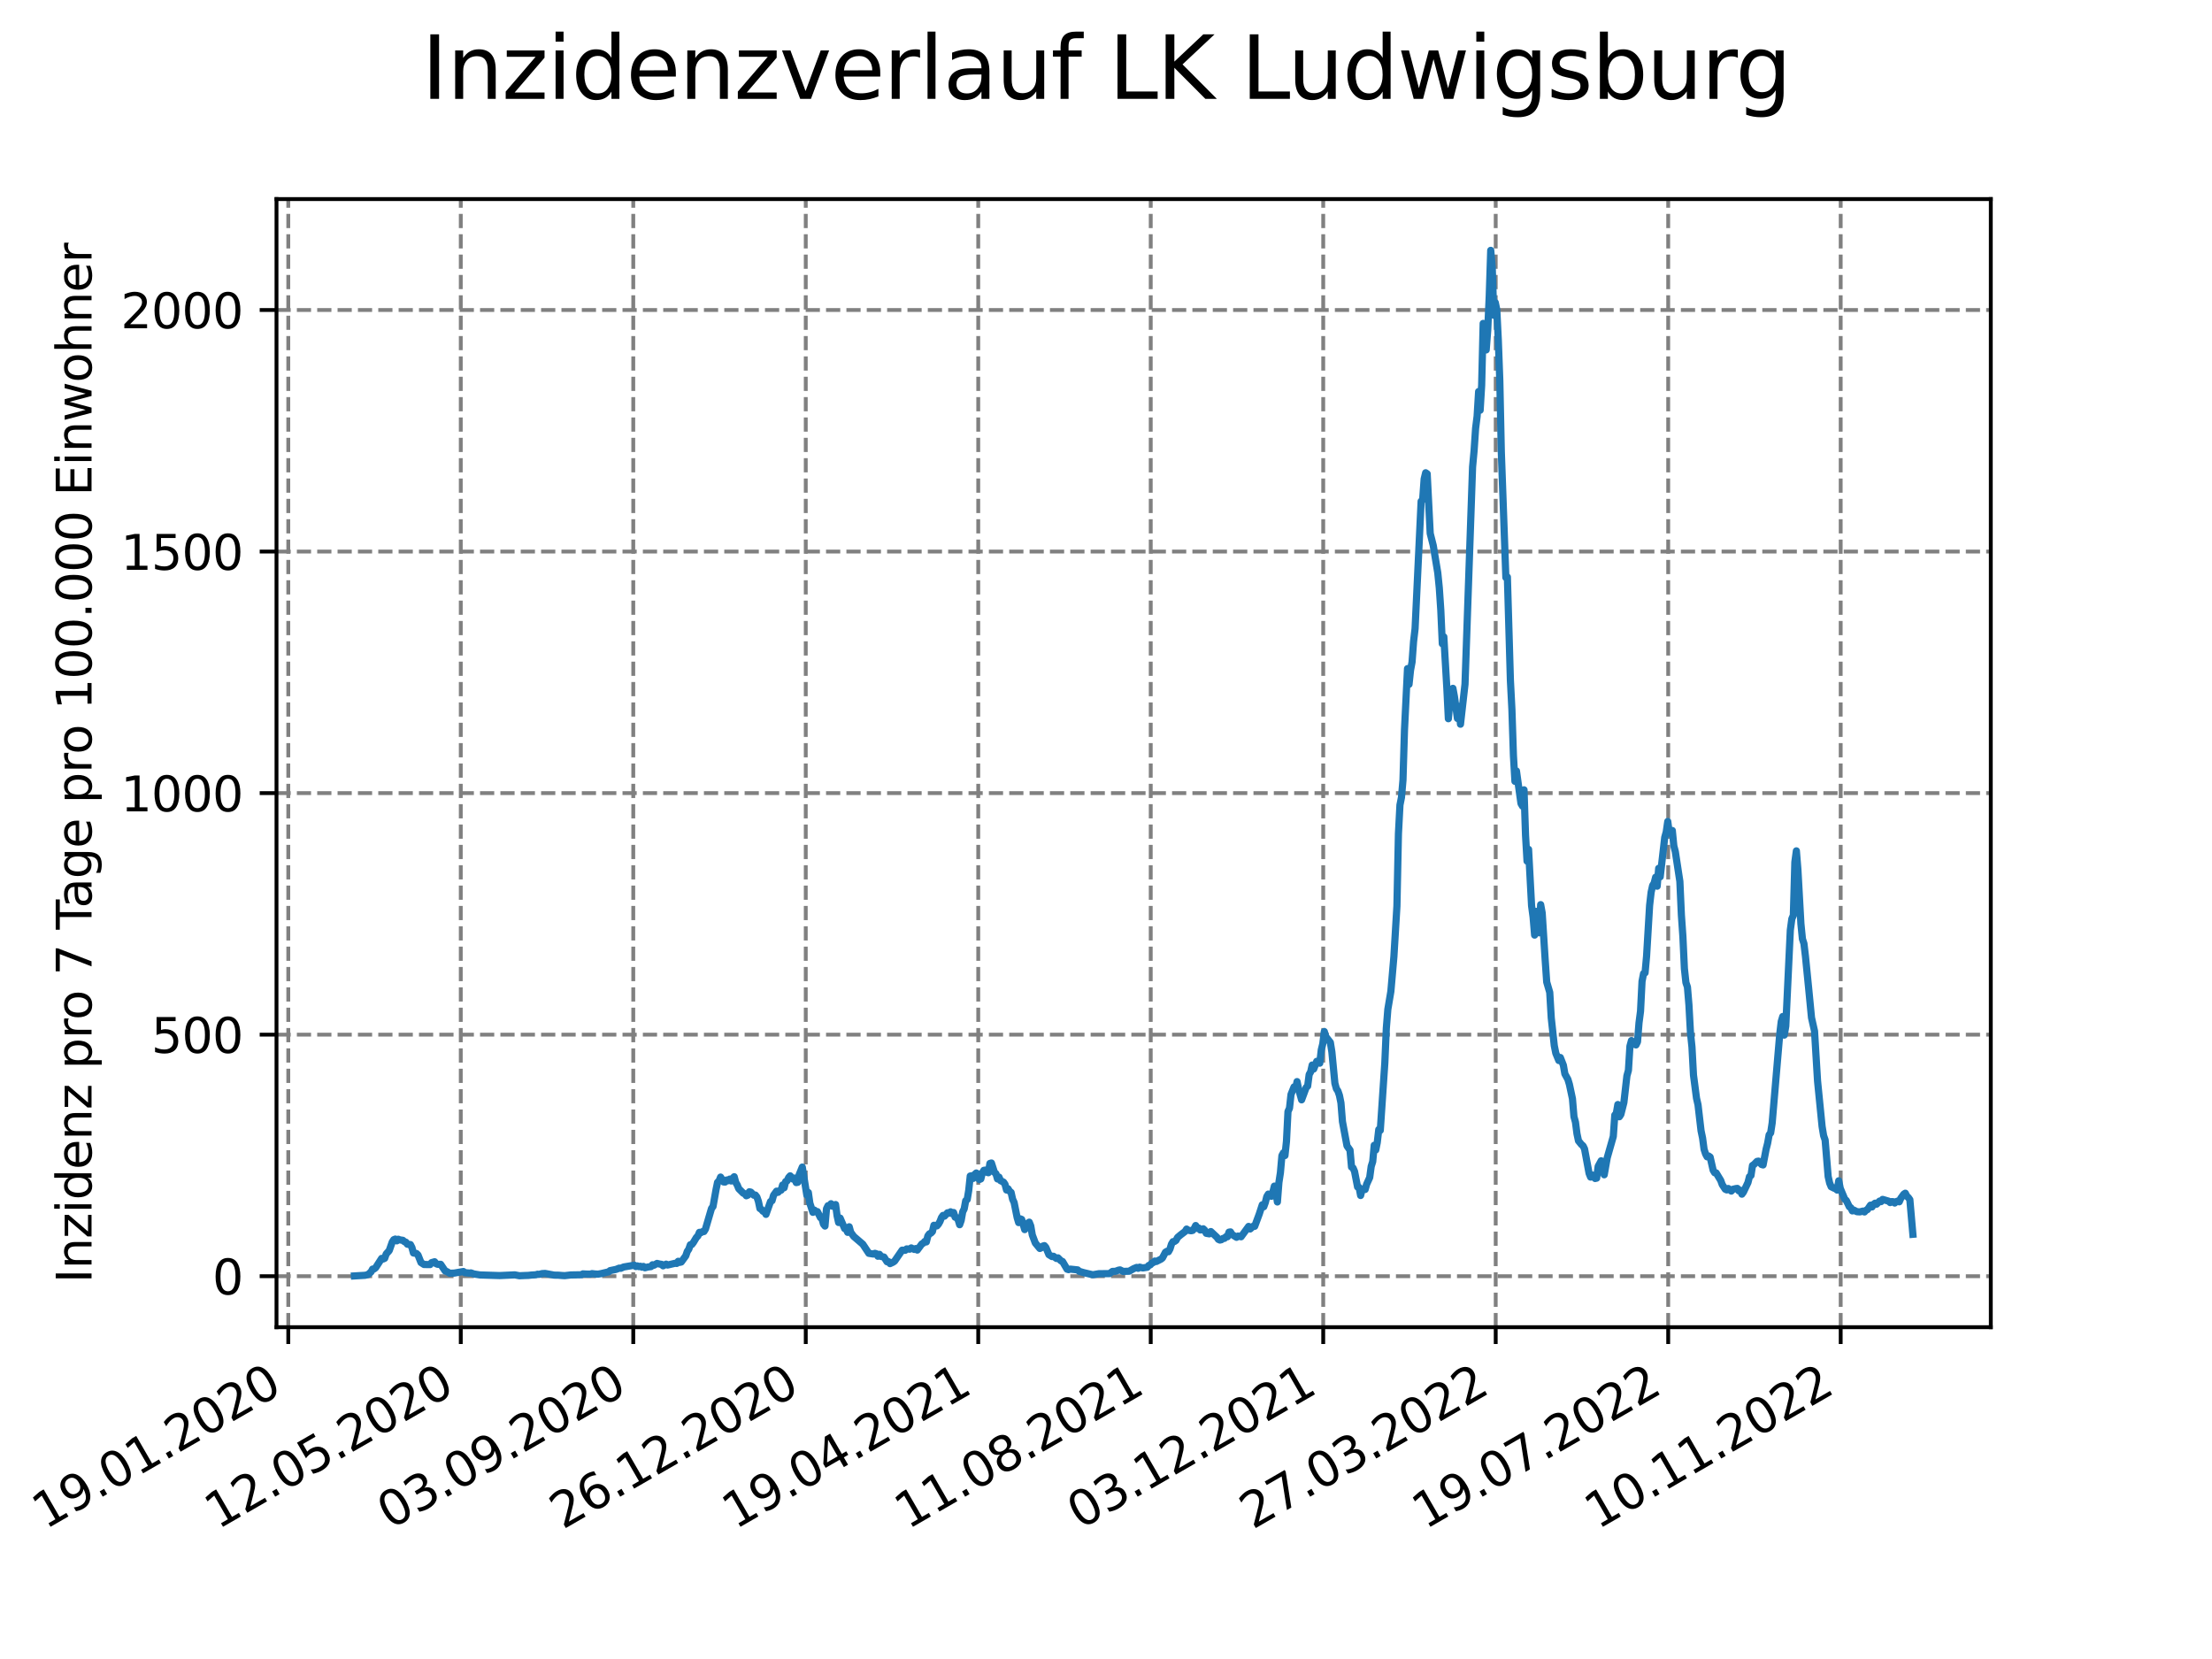 <?xml version="1.0" encoding="utf-8" standalone="no"?>
<!DOCTYPE svg PUBLIC "-//W3C//DTD SVG 1.1//EN"
  "http://www.w3.org/Graphics/SVG/1.1/DTD/svg11.dtd">
<svg xmlns:xlink="http://www.w3.org/1999/xlink" width="460.8pt" height="345.6pt" viewBox="0 0 460.8 345.6" xmlns="http://www.w3.org/2000/svg" version="1.1">
 <defs>
  <style type="text/css">*{stroke-linejoin: round; stroke-linecap: butt}</style>
 </defs>
 <g id="figure_1">
  <g id="patch_1">
   <path d="M 0 345.6 
L 460.8 345.6 
L 460.8 0 
L 0 0 
z
" style="fill: #ffffff"/>
  </g>
  <g id="axes_1">
   <g id="patch_2">
    <path d="M 57.6 276.48 
L 414.72 276.48 
L 414.72 41.472 
L 57.6 41.472 
z
" style="fill: #ffffff"/>
   </g>
   <g id="matplotlib.axis_1">
    <g id="xtick_1">
     <g id="line2d_1">
      <path d="M 60.056 276.48 
L 60.056 41.472 
" clip-path="url(#pde3079b858)" style="fill: none; stroke-dasharray: 2.96,1.28; stroke-dashoffset: 0; stroke: #808080; stroke-width: 0.8"/>
     </g>
     <g id="line2d_2">
      <defs>
       <path id="m2e07eada3f" d="M 0 0 
L 0 3.5 
" style="stroke: #000000; stroke-width: 0.8"/>
      </defs>
      <g>
       <use xlink:href="#m2e07eada3f" x="60.056" y="276.48" style="stroke: #000000; stroke-width: 0.8"/>
      </g>
     </g>
     <g id="text_1">
      <!-- 19.01.2020 -->
      <g transform="translate(9.431 318.689) rotate(-30) scale(0.1 -0.1)">
       <defs>
        <path id="DejaVuSans-31" d="M 794 531 
L 1825 531 
L 1825 4091 
L 703 3866 
L 703 4441 
L 1819 4666 
L 2450 4666 
L 2450 531 
L 3481 531 
L 3481 0 
L 794 0 
L 794 531 
z
" transform="scale(0.016)"/>
        <path id="DejaVuSans-39" d="M 703 97 
L 703 672 
Q 941 559 1184 500 
Q 1428 441 1663 441 
Q 2288 441 2617 861 
Q 2947 1281 2994 2138 
Q 2813 1869 2534 1725 
Q 2256 1581 1919 1581 
Q 1219 1581 811 2004 
Q 403 2428 403 3163 
Q 403 3881 828 4315 
Q 1253 4750 1959 4750 
Q 2769 4750 3195 4129 
Q 3622 3509 3622 2328 
Q 3622 1225 3098 567 
Q 2575 -91 1691 -91 
Q 1453 -91 1209 -44 
Q 966 3 703 97 
z
M 1959 2075 
Q 2384 2075 2632 2365 
Q 2881 2656 2881 3163 
Q 2881 3666 2632 3958 
Q 2384 4250 1959 4250 
Q 1534 4250 1286 3958 
Q 1038 3666 1038 3163 
Q 1038 2656 1286 2365 
Q 1534 2075 1959 2075 
z
" transform="scale(0.016)"/>
        <path id="DejaVuSans-2e" d="M 684 794 
L 1344 794 
L 1344 0 
L 684 0 
L 684 794 
z
" transform="scale(0.016)"/>
        <path id="DejaVuSans-30" d="M 2034 4250 
Q 1547 4250 1301 3770 
Q 1056 3291 1056 2328 
Q 1056 1369 1301 889 
Q 1547 409 2034 409 
Q 2525 409 2770 889 
Q 3016 1369 3016 2328 
Q 3016 3291 2770 3770 
Q 2525 4250 2034 4250 
z
M 2034 4750 
Q 2819 4750 3233 4129 
Q 3647 3509 3647 2328 
Q 3647 1150 3233 529 
Q 2819 -91 2034 -91 
Q 1250 -91 836 529 
Q 422 1150 422 2328 
Q 422 3509 836 4129 
Q 1250 4750 2034 4750 
z
" transform="scale(0.016)"/>
        <path id="DejaVuSans-32" d="M 1228 531 
L 3431 531 
L 3431 0 
L 469 0 
L 469 531 
Q 828 903 1448 1529 
Q 2069 2156 2228 2338 
Q 2531 2678 2651 2914 
Q 2772 3150 2772 3378 
Q 2772 3750 2511 3984 
Q 2250 4219 1831 4219 
Q 1534 4219 1204 4116 
Q 875 4013 500 3803 
L 500 4441 
Q 881 4594 1212 4672 
Q 1544 4750 1819 4750 
Q 2544 4750 2975 4387 
Q 3406 4025 3406 3419 
Q 3406 3131 3298 2873 
Q 3191 2616 2906 2266 
Q 2828 2175 2409 1742 
Q 1991 1309 1228 531 
z
" transform="scale(0.016)"/>
       </defs>
       <use xlink:href="#DejaVuSans-31"/>
       <use xlink:href="#DejaVuSans-39" x="63.623"/>
       <use xlink:href="#DejaVuSans-2e" x="127.246"/>
       <use xlink:href="#DejaVuSans-30" x="159.033"/>
       <use xlink:href="#DejaVuSans-31" x="222.656"/>
       <use xlink:href="#DejaVuSans-2e" x="286.279"/>
       <use xlink:href="#DejaVuSans-32" x="318.066"/>
       <use xlink:href="#DejaVuSans-30" x="381.689"/>
       <use xlink:href="#DejaVuSans-32" x="445.312"/>
       <use xlink:href="#DejaVuSans-30" x="508.936"/>
      </g>
     </g>
    </g>
    <g id="xtick_2">
     <g id="line2d_3">
      <path d="M 95.989 276.48 
L 95.989 41.472 
" clip-path="url(#pde3079b858)" style="fill: none; stroke-dasharray: 2.96,1.28; stroke-dashoffset: 0; stroke: #808080; stroke-width: 0.8"/>
     </g>
     <g id="line2d_4">
      <g>
       <use xlink:href="#m2e07eada3f" x="95.989" y="276.48" style="stroke: #000000; stroke-width: 0.8"/>
      </g>
     </g>
     <g id="text_2">
      <!-- 12.05.2020 -->
      <g transform="translate(45.363 318.689) rotate(-30) scale(0.1 -0.1)">
       <defs>
        <path id="DejaVuSans-35" d="M 691 4666 
L 3169 4666 
L 3169 4134 
L 1269 4134 
L 1269 2991 
Q 1406 3038 1543 3061 
Q 1681 3084 1819 3084 
Q 2600 3084 3056 2656 
Q 3513 2228 3513 1497 
Q 3513 744 3044 326 
Q 2575 -91 1722 -91 
Q 1428 -91 1123 -41 
Q 819 9 494 109 
L 494 744 
Q 775 591 1075 516 
Q 1375 441 1709 441 
Q 2250 441 2565 725 
Q 2881 1009 2881 1497 
Q 2881 1984 2565 2268 
Q 2250 2553 1709 2553 
Q 1456 2553 1204 2497 
Q 953 2441 691 2322 
L 691 4666 
z
" transform="scale(0.016)"/>
       </defs>
       <use xlink:href="#DejaVuSans-31"/>
       <use xlink:href="#DejaVuSans-32" x="63.623"/>
       <use xlink:href="#DejaVuSans-2e" x="127.246"/>
       <use xlink:href="#DejaVuSans-30" x="159.033"/>
       <use xlink:href="#DejaVuSans-35" x="222.656"/>
       <use xlink:href="#DejaVuSans-2e" x="286.279"/>
       <use xlink:href="#DejaVuSans-32" x="318.066"/>
       <use xlink:href="#DejaVuSans-30" x="381.689"/>
       <use xlink:href="#DejaVuSans-32" x="445.312"/>
       <use xlink:href="#DejaVuSans-30" x="508.936"/>
      </g>
     </g>
    </g>
    <g id="xtick_3">
     <g id="line2d_5">
      <path d="M 131.921 276.48 
L 131.921 41.472 
" clip-path="url(#pde3079b858)" style="fill: none; stroke-dasharray: 2.96,1.28; stroke-dashoffset: 0; stroke: #808080; stroke-width: 0.8"/>
     </g>
     <g id="line2d_6">
      <g>
       <use xlink:href="#m2e07eada3f" x="131.921" y="276.48" style="stroke: #000000; stroke-width: 0.8"/>
      </g>
     </g>
     <g id="text_3">
      <!-- 03.09.2020 -->
      <g transform="translate(81.296 318.689) rotate(-30) scale(0.1 -0.1)">
       <defs>
        <path id="DejaVuSans-33" d="M 2597 2516 
Q 3050 2419 3304 2112 
Q 3559 1806 3559 1356 
Q 3559 666 3084 287 
Q 2609 -91 1734 -91 
Q 1441 -91 1130 -33 
Q 819 25 488 141 
L 488 750 
Q 750 597 1062 519 
Q 1375 441 1716 441 
Q 2309 441 2620 675 
Q 2931 909 2931 1356 
Q 2931 1769 2642 2001 
Q 2353 2234 1838 2234 
L 1294 2234 
L 1294 2753 
L 1863 2753 
Q 2328 2753 2575 2939 
Q 2822 3125 2822 3475 
Q 2822 3834 2567 4026 
Q 2313 4219 1838 4219 
Q 1578 4219 1281 4162 
Q 984 4106 628 3988 
L 628 4550 
Q 988 4650 1302 4700 
Q 1616 4750 1894 4750 
Q 2613 4750 3031 4423 
Q 3450 4097 3450 3541 
Q 3450 3153 3228 2886 
Q 3006 2619 2597 2516 
z
" transform="scale(0.016)"/>
       </defs>
       <use xlink:href="#DejaVuSans-30"/>
       <use xlink:href="#DejaVuSans-33" x="63.623"/>
       <use xlink:href="#DejaVuSans-2e" x="127.246"/>
       <use xlink:href="#DejaVuSans-30" x="159.033"/>
       <use xlink:href="#DejaVuSans-39" x="222.656"/>
       <use xlink:href="#DejaVuSans-2e" x="286.279"/>
       <use xlink:href="#DejaVuSans-32" x="318.066"/>
       <use xlink:href="#DejaVuSans-30" x="381.689"/>
       <use xlink:href="#DejaVuSans-32" x="445.312"/>
       <use xlink:href="#DejaVuSans-30" x="508.936"/>
      </g>
     </g>
    </g>
    <g id="xtick_4">
     <g id="line2d_7">
      <path d="M 167.854 276.48 
L 167.854 41.472 
" clip-path="url(#pde3079b858)" style="fill: none; stroke-dasharray: 2.96,1.28; stroke-dashoffset: 0; stroke: #808080; stroke-width: 0.8"/>
     </g>
     <g id="line2d_8">
      <g>
       <use xlink:href="#m2e07eada3f" x="167.854" y="276.48" style="stroke: #000000; stroke-width: 0.8"/>
      </g>
     </g>
     <g id="text_4">
      <!-- 26.12.2020 -->
      <g transform="translate(117.229 318.689) rotate(-30) scale(0.1 -0.1)">
       <defs>
        <path id="DejaVuSans-36" d="M 2113 2584 
Q 1688 2584 1439 2293 
Q 1191 2003 1191 1497 
Q 1191 994 1439 701 
Q 1688 409 2113 409 
Q 2538 409 2786 701 
Q 3034 994 3034 1497 
Q 3034 2003 2786 2293 
Q 2538 2584 2113 2584 
z
M 3366 4563 
L 3366 3988 
Q 3128 4100 2886 4159 
Q 2644 4219 2406 4219 
Q 1781 4219 1451 3797 
Q 1122 3375 1075 2522 
Q 1259 2794 1537 2939 
Q 1816 3084 2150 3084 
Q 2853 3084 3261 2657 
Q 3669 2231 3669 1497 
Q 3669 778 3244 343 
Q 2819 -91 2113 -91 
Q 1303 -91 875 529 
Q 447 1150 447 2328 
Q 447 3434 972 4092 
Q 1497 4750 2381 4750 
Q 2619 4750 2861 4703 
Q 3103 4656 3366 4563 
z
" transform="scale(0.016)"/>
       </defs>
       <use xlink:href="#DejaVuSans-32"/>
       <use xlink:href="#DejaVuSans-36" x="63.623"/>
       <use xlink:href="#DejaVuSans-2e" x="127.246"/>
       <use xlink:href="#DejaVuSans-31" x="159.033"/>
       <use xlink:href="#DejaVuSans-32" x="222.656"/>
       <use xlink:href="#DejaVuSans-2e" x="286.279"/>
       <use xlink:href="#DejaVuSans-32" x="318.066"/>
       <use xlink:href="#DejaVuSans-30" x="381.689"/>
       <use xlink:href="#DejaVuSans-32" x="445.312"/>
       <use xlink:href="#DejaVuSans-30" x="508.936"/>
      </g>
     </g>
    </g>
    <g id="xtick_5">
     <g id="line2d_9">
      <path d="M 203.786 276.48 
L 203.786 41.472 
" clip-path="url(#pde3079b858)" style="fill: none; stroke-dasharray: 2.96,1.28; stroke-dashoffset: 0; stroke: #808080; stroke-width: 0.8"/>
     </g>
     <g id="line2d_10">
      <g>
       <use xlink:href="#m2e07eada3f" x="203.786" y="276.48" style="stroke: #000000; stroke-width: 0.8"/>
      </g>
     </g>
     <g id="text_5">
      <!-- 19.04.2021 -->
      <g transform="translate(153.161 318.689) rotate(-30) scale(0.1 -0.1)">
       <defs>
        <path id="DejaVuSans-34" d="M 2419 4116 
L 825 1625 
L 2419 1625 
L 2419 4116 
z
M 2253 4666 
L 3047 4666 
L 3047 1625 
L 3713 1625 
L 3713 1100 
L 3047 1100 
L 3047 0 
L 2419 0 
L 2419 1100 
L 313 1100 
L 313 1709 
L 2253 4666 
z
" transform="scale(0.016)"/>
       </defs>
       <use xlink:href="#DejaVuSans-31"/>
       <use xlink:href="#DejaVuSans-39" x="63.623"/>
       <use xlink:href="#DejaVuSans-2e" x="127.246"/>
       <use xlink:href="#DejaVuSans-30" x="159.033"/>
       <use xlink:href="#DejaVuSans-34" x="222.656"/>
       <use xlink:href="#DejaVuSans-2e" x="286.279"/>
       <use xlink:href="#DejaVuSans-32" x="318.066"/>
       <use xlink:href="#DejaVuSans-30" x="381.689"/>
       <use xlink:href="#DejaVuSans-32" x="445.312"/>
       <use xlink:href="#DejaVuSans-31" x="508.936"/>
      </g>
     </g>
    </g>
    <g id="xtick_6">
     <g id="line2d_11">
      <path d="M 239.719 276.48 
L 239.719 41.472 
" clip-path="url(#pde3079b858)" style="fill: none; stroke-dasharray: 2.96,1.28; stroke-dashoffset: 0; stroke: #808080; stroke-width: 0.8"/>
     </g>
     <g id="line2d_12">
      <g>
       <use xlink:href="#m2e07eada3f" x="239.719" y="276.48" style="stroke: #000000; stroke-width: 0.8"/>
      </g>
     </g>
     <g id="text_6">
      <!-- 11.08.2021 -->
      <g transform="translate(189.094 318.689) rotate(-30) scale(0.1 -0.1)">
       <defs>
        <path id="DejaVuSans-38" d="M 2034 2216 
Q 1584 2216 1326 1975 
Q 1069 1734 1069 1313 
Q 1069 891 1326 650 
Q 1584 409 2034 409 
Q 2484 409 2743 651 
Q 3003 894 3003 1313 
Q 3003 1734 2745 1975 
Q 2488 2216 2034 2216 
z
M 1403 2484 
Q 997 2584 770 2862 
Q 544 3141 544 3541 
Q 544 4100 942 4425 
Q 1341 4750 2034 4750 
Q 2731 4750 3128 4425 
Q 3525 4100 3525 3541 
Q 3525 3141 3298 2862 
Q 3072 2584 2669 2484 
Q 3125 2378 3379 2068 
Q 3634 1759 3634 1313 
Q 3634 634 3220 271 
Q 2806 -91 2034 -91 
Q 1263 -91 848 271 
Q 434 634 434 1313 
Q 434 1759 690 2068 
Q 947 2378 1403 2484 
z
M 1172 3481 
Q 1172 3119 1398 2916 
Q 1625 2713 2034 2713 
Q 2441 2713 2670 2916 
Q 2900 3119 2900 3481 
Q 2900 3844 2670 4047 
Q 2441 4250 2034 4250 
Q 1625 4250 1398 4047 
Q 1172 3844 1172 3481 
z
" transform="scale(0.016)"/>
       </defs>
       <use xlink:href="#DejaVuSans-31"/>
       <use xlink:href="#DejaVuSans-31" x="63.623"/>
       <use xlink:href="#DejaVuSans-2e" x="127.246"/>
       <use xlink:href="#DejaVuSans-30" x="159.033"/>
       <use xlink:href="#DejaVuSans-38" x="222.656"/>
       <use xlink:href="#DejaVuSans-2e" x="286.279"/>
       <use xlink:href="#DejaVuSans-32" x="318.066"/>
       <use xlink:href="#DejaVuSans-30" x="381.689"/>
       <use xlink:href="#DejaVuSans-32" x="445.312"/>
       <use xlink:href="#DejaVuSans-31" x="508.936"/>
      </g>
     </g>
    </g>
    <g id="xtick_7">
     <g id="line2d_13">
      <path d="M 275.652 276.48 
L 275.652 41.472 
" clip-path="url(#pde3079b858)" style="fill: none; stroke-dasharray: 2.96,1.28; stroke-dashoffset: 0; stroke: #808080; stroke-width: 0.8"/>
     </g>
     <g id="line2d_14">
      <g>
       <use xlink:href="#m2e07eada3f" x="275.652" y="276.48" style="stroke: #000000; stroke-width: 0.8"/>
      </g>
     </g>
     <g id="text_7">
      <!-- 03.12.2021 -->
      <g transform="translate(225.027 318.689) rotate(-30) scale(0.1 -0.1)">
       <use xlink:href="#DejaVuSans-30"/>
       <use xlink:href="#DejaVuSans-33" x="63.623"/>
       <use xlink:href="#DejaVuSans-2e" x="127.246"/>
       <use xlink:href="#DejaVuSans-31" x="159.033"/>
       <use xlink:href="#DejaVuSans-32" x="222.656"/>
       <use xlink:href="#DejaVuSans-2e" x="286.279"/>
       <use xlink:href="#DejaVuSans-32" x="318.066"/>
       <use xlink:href="#DejaVuSans-30" x="381.689"/>
       <use xlink:href="#DejaVuSans-32" x="445.312"/>
       <use xlink:href="#DejaVuSans-31" x="508.936"/>
      </g>
     </g>
    </g>
    <g id="xtick_8">
     <g id="line2d_15">
      <path d="M 311.584 276.48 
L 311.584 41.472 
" clip-path="url(#pde3079b858)" style="fill: none; stroke-dasharray: 2.96,1.28; stroke-dashoffset: 0; stroke: #808080; stroke-width: 0.8"/>
     </g>
     <g id="line2d_16">
      <g>
       <use xlink:href="#m2e07eada3f" x="311.584" y="276.48" style="stroke: #000000; stroke-width: 0.8"/>
      </g>
     </g>
     <g id="text_8">
      <!-- 27.03.2022 -->
      <g transform="translate(260.959 318.689) rotate(-30) scale(0.1 -0.1)">
       <defs>
        <path id="DejaVuSans-37" d="M 525 4666 
L 3525 4666 
L 3525 4397 
L 1831 0 
L 1172 0 
L 2766 4134 
L 525 4134 
L 525 4666 
z
" transform="scale(0.016)"/>
       </defs>
       <use xlink:href="#DejaVuSans-32"/>
       <use xlink:href="#DejaVuSans-37" x="63.623"/>
       <use xlink:href="#DejaVuSans-2e" x="127.246"/>
       <use xlink:href="#DejaVuSans-30" x="159.033"/>
       <use xlink:href="#DejaVuSans-33" x="222.656"/>
       <use xlink:href="#DejaVuSans-2e" x="286.279"/>
       <use xlink:href="#DejaVuSans-32" x="318.066"/>
       <use xlink:href="#DejaVuSans-30" x="381.689"/>
       <use xlink:href="#DejaVuSans-32" x="445.312"/>
       <use xlink:href="#DejaVuSans-32" x="508.936"/>
      </g>
     </g>
    </g>
    <g id="xtick_9">
     <g id="line2d_17">
      <path d="M 347.517 276.48 
L 347.517 41.472 
" clip-path="url(#pde3079b858)" style="fill: none; stroke-dasharray: 2.96,1.28; stroke-dashoffset: 0; stroke: #808080; stroke-width: 0.8"/>
     </g>
     <g id="line2d_18">
      <g>
       <use xlink:href="#m2e07eada3f" x="347.517" y="276.48" style="stroke: #000000; stroke-width: 0.8"/>
      </g>
     </g>
     <g id="text_9">
      <!-- 19.07.2022 -->
      <g transform="translate(296.892 318.689) rotate(-30) scale(0.1 -0.1)">
       <use xlink:href="#DejaVuSans-31"/>
       <use xlink:href="#DejaVuSans-39" x="63.623"/>
       <use xlink:href="#DejaVuSans-2e" x="127.246"/>
       <use xlink:href="#DejaVuSans-30" x="159.033"/>
       <use xlink:href="#DejaVuSans-37" x="222.656"/>
       <use xlink:href="#DejaVuSans-2e" x="286.279"/>
       <use xlink:href="#DejaVuSans-32" x="318.066"/>
       <use xlink:href="#DejaVuSans-30" x="381.689"/>
       <use xlink:href="#DejaVuSans-32" x="445.312"/>
       <use xlink:href="#DejaVuSans-32" x="508.936"/>
      </g>
     </g>
    </g>
    <g id="xtick_10">
     <g id="line2d_19">
      <path d="M 383.45 276.48 
L 383.45 41.472 
" clip-path="url(#pde3079b858)" style="fill: none; stroke-dasharray: 2.96,1.28; stroke-dashoffset: 0; stroke: #808080; stroke-width: 0.8"/>
     </g>
     <g id="line2d_20">
      <g>
       <use xlink:href="#m2e07eada3f" x="383.45" y="276.48" style="stroke: #000000; stroke-width: 0.8"/>
      </g>
     </g>
     <g id="text_10">
      <!-- 10.11.2022 -->
      <g transform="translate(332.824 318.689) rotate(-30) scale(0.1 -0.1)">
       <use xlink:href="#DejaVuSans-31"/>
       <use xlink:href="#DejaVuSans-30" x="63.623"/>
       <use xlink:href="#DejaVuSans-2e" x="127.246"/>
       <use xlink:href="#DejaVuSans-31" x="159.033"/>
       <use xlink:href="#DejaVuSans-31" x="222.656"/>
       <use xlink:href="#DejaVuSans-2e" x="286.279"/>
       <use xlink:href="#DejaVuSans-32" x="318.066"/>
       <use xlink:href="#DejaVuSans-30" x="381.689"/>
       <use xlink:href="#DejaVuSans-32" x="445.312"/>
       <use xlink:href="#DejaVuSans-32" x="508.936"/>
      </g>
     </g>
    </g>
   </g>
   <g id="matplotlib.axis_2">
    <g id="ytick_1">
     <g id="line2d_21">
      <path d="M 57.6 265.853 
L 414.72 265.853 
" clip-path="url(#pde3079b858)" style="fill: none; stroke-dasharray: 2.96,1.28; stroke-dashoffset: 0; stroke: #808080; stroke-width: 0.8"/>
     </g>
     <g id="line2d_22">
      <defs>
       <path id="m8ef6e0021a" d="M 0 0 
L -3.5 0 
" style="stroke: #000000; stroke-width: 0.8"/>
      </defs>
      <g>
       <use xlink:href="#m8ef6e0021a" x="57.6" y="265.853" style="stroke: #000000; stroke-width: 0.8"/>
      </g>
     </g>
     <g id="text_11">
      <!-- 0 -->
      <g transform="translate(44.237 269.652) scale(0.1 -0.1)">
       <use xlink:href="#DejaVuSans-30"/>
      </g>
     </g>
    </g>
    <g id="ytick_2">
     <g id="line2d_23">
      <path d="M 57.6 215.535 
L 414.72 215.535 
" clip-path="url(#pde3079b858)" style="fill: none; stroke-dasharray: 2.96,1.28; stroke-dashoffset: 0; stroke: #808080; stroke-width: 0.8"/>
     </g>
     <g id="line2d_24">
      <g>
       <use xlink:href="#m8ef6e0021a" x="57.6" y="215.535" style="stroke: #000000; stroke-width: 0.8"/>
      </g>
     </g>
     <g id="text_12">
      <!-- 500 -->
      <g transform="translate(31.512 219.335) scale(0.1 -0.1)">
       <use xlink:href="#DejaVuSans-35"/>
       <use xlink:href="#DejaVuSans-30" x="63.623"/>
       <use xlink:href="#DejaVuSans-30" x="127.246"/>
      </g>
     </g>
    </g>
    <g id="ytick_3">
     <g id="line2d_25">
      <path d="M 57.6 165.217 
L 414.72 165.217 
" clip-path="url(#pde3079b858)" style="fill: none; stroke-dasharray: 2.96,1.28; stroke-dashoffset: 0; stroke: #808080; stroke-width: 0.8"/>
     </g>
     <g id="line2d_26">
      <g>
       <use xlink:href="#m8ef6e0021a" x="57.6" y="165.217" style="stroke: #000000; stroke-width: 0.8"/>
      </g>
     </g>
     <g id="text_13">
      <!-- 1000 -->
      <g transform="translate(25.15 169.017) scale(0.1 -0.1)">
       <use xlink:href="#DejaVuSans-31"/>
       <use xlink:href="#DejaVuSans-30" x="63.623"/>
       <use xlink:href="#DejaVuSans-30" x="127.246"/>
       <use xlink:href="#DejaVuSans-30" x="190.869"/>
      </g>
     </g>
    </g>
    <g id="ytick_4">
     <g id="line2d_27">
      <path d="M 57.6 114.9 
L 414.72 114.9 
" clip-path="url(#pde3079b858)" style="fill: none; stroke-dasharray: 2.96,1.28; stroke-dashoffset: 0; stroke: #808080; stroke-width: 0.8"/>
     </g>
     <g id="line2d_28">
      <g>
       <use xlink:href="#m8ef6e0021a" x="57.6" y="114.9" style="stroke: #000000; stroke-width: 0.8"/>
      </g>
     </g>
     <g id="text_14">
      <!-- 1500 -->
      <g transform="translate(25.15 118.699) scale(0.1 -0.1)">
       <use xlink:href="#DejaVuSans-31"/>
       <use xlink:href="#DejaVuSans-35" x="63.623"/>
       <use xlink:href="#DejaVuSans-30" x="127.246"/>
       <use xlink:href="#DejaVuSans-30" x="190.869"/>
      </g>
     </g>
    </g>
    <g id="ytick_5">
     <g id="line2d_29">
      <path d="M 57.6 64.582 
L 414.72 64.582 
" clip-path="url(#pde3079b858)" style="fill: none; stroke-dasharray: 2.96,1.28; stroke-dashoffset: 0; stroke: #808080; stroke-width: 0.8"/>
     </g>
     <g id="line2d_30">
      <g>
       <use xlink:href="#m8ef6e0021a" x="57.6" y="64.582" style="stroke: #000000; stroke-width: 0.8"/>
      </g>
     </g>
     <g id="text_15">
      <!-- 2000 -->
      <g transform="translate(25.15 68.381) scale(0.1 -0.1)">
       <use xlink:href="#DejaVuSans-32"/>
       <use xlink:href="#DejaVuSans-30" x="63.623"/>
       <use xlink:href="#DejaVuSans-30" x="127.246"/>
       <use xlink:href="#DejaVuSans-30" x="190.869"/>
      </g>
     </g>
    </g>
    <g id="text_16">
     <!-- Inzidenz pro 7 Tage pro 100.000 Einwohner -->
     <g transform="translate(19.07 267.301) rotate(-90) scale(0.1 -0.1)">
      <defs>
       <path id="DejaVuSans-49" d="M 628 4666 
L 1259 4666 
L 1259 0 
L 628 0 
L 628 4666 
z
" transform="scale(0.016)"/>
       <path id="DejaVuSans-6e" d="M 3513 2113 
L 3513 0 
L 2938 0 
L 2938 2094 
Q 2938 2591 2744 2837 
Q 2550 3084 2163 3084 
Q 1697 3084 1428 2787 
Q 1159 2491 1159 1978 
L 1159 0 
L 581 0 
L 581 3500 
L 1159 3500 
L 1159 2956 
Q 1366 3272 1645 3428 
Q 1925 3584 2291 3584 
Q 2894 3584 3203 3211 
Q 3513 2838 3513 2113 
z
" transform="scale(0.016)"/>
       <path id="DejaVuSans-7a" d="M 353 3500 
L 3084 3500 
L 3084 2975 
L 922 459 
L 3084 459 
L 3084 0 
L 275 0 
L 275 525 
L 2438 3041 
L 353 3041 
L 353 3500 
z
" transform="scale(0.016)"/>
       <path id="DejaVuSans-69" d="M 603 3500 
L 1178 3500 
L 1178 0 
L 603 0 
L 603 3500 
z
M 603 4863 
L 1178 4863 
L 1178 4134 
L 603 4134 
L 603 4863 
z
" transform="scale(0.016)"/>
       <path id="DejaVuSans-64" d="M 2906 2969 
L 2906 4863 
L 3481 4863 
L 3481 0 
L 2906 0 
L 2906 525 
Q 2725 213 2448 61 
Q 2172 -91 1784 -91 
Q 1150 -91 751 415 
Q 353 922 353 1747 
Q 353 2572 751 3078 
Q 1150 3584 1784 3584 
Q 2172 3584 2448 3432 
Q 2725 3281 2906 2969 
z
M 947 1747 
Q 947 1113 1208 752 
Q 1469 391 1925 391 
Q 2381 391 2643 752 
Q 2906 1113 2906 1747 
Q 2906 2381 2643 2742 
Q 2381 3103 1925 3103 
Q 1469 3103 1208 2742 
Q 947 2381 947 1747 
z
" transform="scale(0.016)"/>
       <path id="DejaVuSans-65" d="M 3597 1894 
L 3597 1613 
L 953 1613 
Q 991 1019 1311 708 
Q 1631 397 2203 397 
Q 2534 397 2845 478 
Q 3156 559 3463 722 
L 3463 178 
Q 3153 47 2828 -22 
Q 2503 -91 2169 -91 
Q 1331 -91 842 396 
Q 353 884 353 1716 
Q 353 2575 817 3079 
Q 1281 3584 2069 3584 
Q 2775 3584 3186 3129 
Q 3597 2675 3597 1894 
z
M 3022 2063 
Q 3016 2534 2758 2815 
Q 2500 3097 2075 3097 
Q 1594 3097 1305 2825 
Q 1016 2553 972 2059 
L 3022 2063 
z
" transform="scale(0.016)"/>
       <path id="DejaVuSans-20" transform="scale(0.016)"/>
       <path id="DejaVuSans-70" d="M 1159 525 
L 1159 -1331 
L 581 -1331 
L 581 3500 
L 1159 3500 
L 1159 2969 
Q 1341 3281 1617 3432 
Q 1894 3584 2278 3584 
Q 2916 3584 3314 3078 
Q 3713 2572 3713 1747 
Q 3713 922 3314 415 
Q 2916 -91 2278 -91 
Q 1894 -91 1617 61 
Q 1341 213 1159 525 
z
M 3116 1747 
Q 3116 2381 2855 2742 
Q 2594 3103 2138 3103 
Q 1681 3103 1420 2742 
Q 1159 2381 1159 1747 
Q 1159 1113 1420 752 
Q 1681 391 2138 391 
Q 2594 391 2855 752 
Q 3116 1113 3116 1747 
z
" transform="scale(0.016)"/>
       <path id="DejaVuSans-72" d="M 2631 2963 
Q 2534 3019 2420 3045 
Q 2306 3072 2169 3072 
Q 1681 3072 1420 2755 
Q 1159 2438 1159 1844 
L 1159 0 
L 581 0 
L 581 3500 
L 1159 3500 
L 1159 2956 
Q 1341 3275 1631 3429 
Q 1922 3584 2338 3584 
Q 2397 3584 2469 3576 
Q 2541 3569 2628 3553 
L 2631 2963 
z
" transform="scale(0.016)"/>
       <path id="DejaVuSans-6f" d="M 1959 3097 
Q 1497 3097 1228 2736 
Q 959 2375 959 1747 
Q 959 1119 1226 758 
Q 1494 397 1959 397 
Q 2419 397 2687 759 
Q 2956 1122 2956 1747 
Q 2956 2369 2687 2733 
Q 2419 3097 1959 3097 
z
M 1959 3584 
Q 2709 3584 3137 3096 
Q 3566 2609 3566 1747 
Q 3566 888 3137 398 
Q 2709 -91 1959 -91 
Q 1206 -91 779 398 
Q 353 888 353 1747 
Q 353 2609 779 3096 
Q 1206 3584 1959 3584 
z
" transform="scale(0.016)"/>
       <path id="DejaVuSans-54" d="M -19 4666 
L 3928 4666 
L 3928 4134 
L 2272 4134 
L 2272 0 
L 1638 0 
L 1638 4134 
L -19 4134 
L -19 4666 
z
" transform="scale(0.016)"/>
       <path id="DejaVuSans-61" d="M 2194 1759 
Q 1497 1759 1228 1600 
Q 959 1441 959 1056 
Q 959 750 1161 570 
Q 1363 391 1709 391 
Q 2188 391 2477 730 
Q 2766 1069 2766 1631 
L 2766 1759 
L 2194 1759 
z
M 3341 1997 
L 3341 0 
L 2766 0 
L 2766 531 
Q 2569 213 2275 61 
Q 1981 -91 1556 -91 
Q 1019 -91 701 211 
Q 384 513 384 1019 
Q 384 1609 779 1909 
Q 1175 2209 1959 2209 
L 2766 2209 
L 2766 2266 
Q 2766 2663 2505 2880 
Q 2244 3097 1772 3097 
Q 1472 3097 1187 3025 
Q 903 2953 641 2809 
L 641 3341 
Q 956 3463 1253 3523 
Q 1550 3584 1831 3584 
Q 2591 3584 2966 3190 
Q 3341 2797 3341 1997 
z
" transform="scale(0.016)"/>
       <path id="DejaVuSans-67" d="M 2906 1791 
Q 2906 2416 2648 2759 
Q 2391 3103 1925 3103 
Q 1463 3103 1205 2759 
Q 947 2416 947 1791 
Q 947 1169 1205 825 
Q 1463 481 1925 481 
Q 2391 481 2648 825 
Q 2906 1169 2906 1791 
z
M 3481 434 
Q 3481 -459 3084 -895 
Q 2688 -1331 1869 -1331 
Q 1566 -1331 1297 -1286 
Q 1028 -1241 775 -1147 
L 775 -588 
Q 1028 -725 1275 -790 
Q 1522 -856 1778 -856 
Q 2344 -856 2625 -561 
Q 2906 -266 2906 331 
L 2906 616 
Q 2728 306 2450 153 
Q 2172 0 1784 0 
Q 1141 0 747 490 
Q 353 981 353 1791 
Q 353 2603 747 3093 
Q 1141 3584 1784 3584 
Q 2172 3584 2450 3431 
Q 2728 3278 2906 2969 
L 2906 3500 
L 3481 3500 
L 3481 434 
z
" transform="scale(0.016)"/>
       <path id="DejaVuSans-45" d="M 628 4666 
L 3578 4666 
L 3578 4134 
L 1259 4134 
L 1259 2753 
L 3481 2753 
L 3481 2222 
L 1259 2222 
L 1259 531 
L 3634 531 
L 3634 0 
L 628 0 
L 628 4666 
z
" transform="scale(0.016)"/>
       <path id="DejaVuSans-77" d="M 269 3500 
L 844 3500 
L 1563 769 
L 2278 3500 
L 2956 3500 
L 3675 769 
L 4391 3500 
L 4966 3500 
L 4050 0 
L 3372 0 
L 2619 2869 
L 1863 0 
L 1184 0 
L 269 3500 
z
" transform="scale(0.016)"/>
       <path id="DejaVuSans-68" d="M 3513 2113 
L 3513 0 
L 2938 0 
L 2938 2094 
Q 2938 2591 2744 2837 
Q 2550 3084 2163 3084 
Q 1697 3084 1428 2787 
Q 1159 2491 1159 1978 
L 1159 0 
L 581 0 
L 581 4863 
L 1159 4863 
L 1159 2956 
Q 1366 3272 1645 3428 
Q 1925 3584 2291 3584 
Q 2894 3584 3203 3211 
Q 3513 2838 3513 2113 
z
" transform="scale(0.016)"/>
      </defs>
      <use xlink:href="#DejaVuSans-49"/>
      <use xlink:href="#DejaVuSans-6e" x="29.492"/>
      <use xlink:href="#DejaVuSans-7a" x="92.871"/>
      <use xlink:href="#DejaVuSans-69" x="145.361"/>
      <use xlink:href="#DejaVuSans-64" x="173.145"/>
      <use xlink:href="#DejaVuSans-65" x="236.621"/>
      <use xlink:href="#DejaVuSans-6e" x="298.145"/>
      <use xlink:href="#DejaVuSans-7a" x="361.523"/>
      <use xlink:href="#DejaVuSans-20" x="414.014"/>
      <use xlink:href="#DejaVuSans-70" x="445.801"/>
      <use xlink:href="#DejaVuSans-72" x="509.277"/>
      <use xlink:href="#DejaVuSans-6f" x="548.141"/>
      <use xlink:href="#DejaVuSans-20" x="609.322"/>
      <use xlink:href="#DejaVuSans-37" x="641.109"/>
      <use xlink:href="#DejaVuSans-20" x="704.732"/>
      <use xlink:href="#DejaVuSans-54" x="736.52"/>
      <use xlink:href="#DejaVuSans-61" x="781.104"/>
      <use xlink:href="#DejaVuSans-67" x="842.383"/>
      <use xlink:href="#DejaVuSans-65" x="905.859"/>
      <use xlink:href="#DejaVuSans-20" x="967.383"/>
      <use xlink:href="#DejaVuSans-70" x="999.17"/>
      <use xlink:href="#DejaVuSans-72" x="1062.646"/>
      <use xlink:href="#DejaVuSans-6f" x="1101.51"/>
      <use xlink:href="#DejaVuSans-20" x="1162.691"/>
      <use xlink:href="#DejaVuSans-31" x="1194.479"/>
      <use xlink:href="#DejaVuSans-30" x="1258.102"/>
      <use xlink:href="#DejaVuSans-30" x="1321.725"/>
      <use xlink:href="#DejaVuSans-2e" x="1385.348"/>
      <use xlink:href="#DejaVuSans-30" x="1417.135"/>
      <use xlink:href="#DejaVuSans-30" x="1480.758"/>
      <use xlink:href="#DejaVuSans-30" x="1544.381"/>
      <use xlink:href="#DejaVuSans-20" x="1608.004"/>
      <use xlink:href="#DejaVuSans-45" x="1639.791"/>
      <use xlink:href="#DejaVuSans-69" x="1702.975"/>
      <use xlink:href="#DejaVuSans-6e" x="1730.758"/>
      <use xlink:href="#DejaVuSans-77" x="1794.137"/>
      <use xlink:href="#DejaVuSans-6f" x="1875.924"/>
      <use xlink:href="#DejaVuSans-68" x="1937.105"/>
      <use xlink:href="#DejaVuSans-6e" x="2000.484"/>
      <use xlink:href="#DejaVuSans-65" x="2063.863"/>
      <use xlink:href="#DejaVuSans-72" x="2125.387"/>
     </g>
    </g>
   </g>
   <g id="line2d_31">
    <path d="M 73.833 265.798 
L 75.094 265.724 
L 76.039 265.669 
L 76.67 265.521 
L 77.3 264.949 
L 77.615 264.377 
L 77.93 264.34 
L 78.246 264.1 
L 79.506 262.145 
L 79.822 262.274 
L 80.137 262.126 
L 80.452 261.222 
L 81.082 260.521 
L 81.713 258.731 
L 82.028 258.251 
L 82.343 258.122 
L 82.658 258.491 
L 82.973 258.159 
L 83.289 258.288 
L 83.919 258.381 
L 84.234 258.657 
L 84.549 258.768 
L 84.865 259.192 
L 85.495 259.266 
L 85.81 259.875 
L 86.125 261.019 
L 86.756 261.13 
L 87.071 261.425 
L 87.701 263.012 
L 88.332 263.418 
L 89.593 263.436 
L 89.908 263.03 
L 90.538 262.846 
L 90.853 263.252 
L 91.169 263.381 
L 91.799 263.381 
L 92.745 264.783 
L 93.06 264.875 
L 93.69 265.244 
L 94.636 265.207 
L 96.527 264.875 
L 96.842 265.115 
L 97.788 265.207 
L 98.103 265.17 
L 98.733 265.392 
L 99.994 265.595 
L 104.092 265.724 
L 107.244 265.576 
L 108.189 265.761 
L 109.45 265.706 
L 110.081 265.687 
L 110.711 265.613 
L 111.657 265.558 
L 111.972 265.447 
L 112.287 265.484 
L 112.917 265.318 
L 113.548 265.281 
L 115.439 265.632 
L 116.385 265.65 
L 117.015 265.706 
L 117.645 265.742 
L 118.906 265.595 
L 121.113 265.558 
L 121.428 265.373 
L 122.058 265.41 
L 123.004 265.429 
L 123.319 265.318 
L 123.949 265.392 
L 124.58 265.429 
L 125.21 265.318 
L 126.786 264.949 
L 127.101 264.691 
L 128.362 264.432 
L 128.992 264.174 
L 129.308 264.211 
L 129.938 263.934 
L 132.144 263.565 
L 132.46 263.842 
L 132.775 263.713 
L 133.09 263.86 
L 133.405 263.787 
L 133.72 263.971 
L 134.036 263.824 
L 134.351 264.1 
L 134.981 263.934 
L 135.612 263.86 
L 135.927 263.473 
L 136.242 263.565 
L 136.872 263.196 
L 137.503 263.344 
L 137.818 263.381 
L 138.133 263.694 
L 138.764 263.344 
L 139.079 263.528 
L 140.655 263.159 
L 140.97 263.196 
L 141.285 262.753 
L 141.6 262.975 
L 141.916 262.901 
L 142.861 261.609 
L 143.176 260.687 
L 143.492 260.226 
L 143.807 259.303 
L 144.122 259.248 
L 144.437 258.842 
L 145.068 257.79 
L 145.383 257.476 
L 145.698 256.72 
L 146.013 256.794 
L 146.328 256.572 
L 146.644 256.554 
L 146.959 256.037 
L 148.22 251.738 
L 148.535 251.332 
L 149.165 247.808 
L 149.48 246.295 
L 149.796 246 
L 150.111 245.207 
L 150.741 246.221 
L 151.056 246.24 
L 151.372 245.815 
L 151.687 245.963 
L 152.002 245.631 
L 152.317 246.018 
L 152.632 245.446 
L 152.948 245.133 
L 153.263 246.314 
L 153.578 246.849 
L 153.893 247.624 
L 154.839 248.565 
L 155.154 248.675 
L 155.469 249.1 
L 155.784 248.971 
L 156.1 248.269 
L 156.415 248.343 
L 157.045 248.989 
L 157.36 248.952 
L 157.676 249.358 
L 157.991 250.262 
L 158.306 251.757 
L 158.621 251.941 
L 158.936 252.329 
L 159.252 252.384 
L 159.567 252.974 
L 160.512 250.299 
L 160.828 250.133 
L 161.143 249.007 
L 161.773 248.14 
L 162.088 248.38 
L 162.404 248.03 
L 162.719 247.937 
L 163.034 246.849 
L 163.349 247.439 
L 163.664 246.148 
L 163.98 245.981 
L 164.295 245.299 
L 164.61 244.948 
L 165.24 245.649 
L 165.556 245.41 
L 165.871 246.351 
L 166.186 246.295 
L 166.501 244.653 
L 167.132 243.122 
L 168.077 248.971 
L 168.392 248.417 
L 168.708 250.65 
L 169.338 252.55 
L 169.653 252.089 
L 169.968 252.439 
L 170.283 252.402 
L 170.914 253.657 
L 171.229 253.842 
L 171.544 255.022 
L 171.859 255.41 
L 172.175 251.794 
L 172.49 251.166 
L 172.805 251.203 
L 173.12 250.76 
L 173.435 251.277 
L 174.066 250.926 
L 174.381 253.27 
L 174.696 254.672 
L 175.011 253.749 
L 175.957 255.945 
L 176.272 256.056 
L 176.587 256.72 
L 176.903 255.558 
L 177.218 256.701 
L 177.848 257.569 
L 179.739 259.192 
L 181 261.093 
L 181.946 261.24 
L 182.261 261.093 
L 182.576 261.185 
L 182.891 261.702 
L 183.207 261.296 
L 183.522 261.739 
L 184.152 261.868 
L 184.783 262.846 
L 185.098 262.827 
L 185.413 263.233 
L 186.043 262.938 
L 186.359 262.717 
L 187.935 260.429 
L 188.565 260.465 
L 188.88 260.17 
L 189.511 260.226 
L 189.826 259.967 
L 190.456 260.281 
L 190.771 260.096 
L 191.087 260.41 
L 192.032 259.137 
L 192.347 258.971 
L 192.663 258.602 
L 192.978 258.713 
L 193.293 257.458 
L 193.608 257.034 
L 193.923 256.886 
L 194.239 256.554 
L 194.554 255.244 
L 195.184 255.373 
L 195.499 255.004 
L 195.815 254.45 
L 196.13 253.639 
L 196.445 253.196 
L 196.76 253.343 
L 197.391 252.642 
L 197.706 252.735 
L 198.021 252.439 
L 198.336 252.827 
L 198.651 252.587 
L 198.967 253.565 
L 199.282 253.639 
L 199.597 254.1 
L 199.912 255.133 
L 200.227 254.248 
L 200.543 252.458 
L 200.858 251.83 
L 201.173 250.133 
L 201.488 249.875 
L 201.803 247.974 
L 202.119 244.985 
L 202.434 244.93 
L 202.749 245.483 
L 203.064 244.635 
L 203.379 244.358 
L 203.695 244.764 
L 204.01 245.723 
L 204.325 245.594 
L 204.64 244.339 
L 204.955 243.804 
L 205.271 243.749 
L 205.586 244.21 
L 205.901 244.302 
L 206.216 242.365 
L 206.531 242.273 
L 207.162 244.229 
L 207.477 244.505 
L 207.792 245.594 
L 208.107 245.207 
L 208.423 245.945 
L 209.053 246.258 
L 209.368 246.72 
L 209.683 247.9 
L 209.999 247.642 
L 210.314 248.159 
L 210.629 248.399 
L 210.944 249.819 
L 211.259 250.502 
L 211.89 253.639 
L 212.205 254.69 
L 212.52 253.897 
L 212.835 254.026 
L 213.466 256.148 
L 214.096 254.819 
L 214.411 254.598 
L 214.726 255.391 
L 215.042 257.255 
L 215.672 258.934 
L 216.618 260.078 
L 216.933 259.93 
L 217.248 259.58 
L 217.563 259.488 
L 217.878 259.857 
L 218.509 261.37 
L 219.139 261.757 
L 219.454 261.702 
L 220.085 262.163 
L 220.4 262.034 
L 221.03 262.661 
L 221.346 262.79 
L 222.291 264.396 
L 222.606 264.488 
L 222.922 264.377 
L 224.498 264.543 
L 224.813 264.838 
L 225.758 265.115 
L 227.65 265.558 
L 228.91 265.337 
L 231.117 265.318 
L 231.747 264.857 
L 232.378 264.838 
L 233.008 264.599 
L 233.323 264.543 
L 233.954 264.857 
L 235.214 264.82 
L 236.16 264.285 
L 236.79 264.027 
L 237.106 264.211 
L 237.421 263.971 
L 238.051 264.137 
L 238.997 263.99 
L 239.312 263.621 
L 239.627 263.491 
L 239.942 263.141 
L 240.258 263.012 
L 240.573 262.698 
L 240.888 262.79 
L 241.834 262.311 
L 242.149 262.071 
L 242.779 260.871 
L 243.094 260.668 
L 243.41 260.761 
L 243.725 260.189 
L 244.04 259.174 
L 244.355 258.657 
L 244.67 258.62 
L 244.986 258.399 
L 245.301 257.79 
L 245.931 257.255 
L 246.877 256.535 
L 247.192 256.037 
L 247.507 256.277 
L 248.138 256.388 
L 248.453 256.314 
L 248.768 255.927 
L 249.083 255.299 
L 249.398 255.89 
L 249.714 255.816 
L 250.029 256.222 
L 250.344 256.203 
L 250.659 255.982 
L 250.974 256.277 
L 251.29 256.923 
L 251.92 257.034 
L 252.235 256.554 
L 253.496 257.735 
L 253.811 258.178 
L 254.126 258.325 
L 254.442 258.251 
L 254.757 257.993 
L 255.072 257.975 
L 255.387 257.642 
L 255.702 257.642 
L 256.018 256.683 
L 256.333 256.628 
L 256.648 257.163 
L 257.594 257.753 
L 257.909 257.495 
L 258.539 257.642 
L 260.115 255.484 
L 260.43 256.019 
L 261.061 255.447 
L 261.376 255.465 
L 262.321 252.919 
L 262.952 250.982 
L 263.267 251.388 
L 263.582 250.52 
L 263.897 249.266 
L 264.213 248.749 
L 264.528 248.86 
L 264.843 249.21 
L 265.158 248.325 
L 265.473 247.089 
L 265.789 248.251 
L 266.104 250.391 
L 266.419 246.332 
L 266.734 244.284 
L 267.049 240.723 
L 267.365 240.151 
L 267.68 240.723 
L 267.995 237.752 
L 268.31 231.553 
L 268.625 230.852 
L 268.941 227.992 
L 269.571 226.423 
L 269.886 226.811 
L 270.201 225.316 
L 270.517 226.848 
L 271.147 229.117 
L 272.093 226.553 
L 272.408 226.257 
L 272.723 223.84 
L 273.038 223.287 
L 273.353 221.866 
L 273.669 222.696 
L 274.299 221.091 
L 274.614 221.386 
L 274.929 221.479 
L 275.245 218.711 
L 275.56 217.438 
L 275.875 214.892 
L 276.19 215.943 
L 277.136 217.161 
L 277.451 219.117 
L 278.081 225.667 
L 278.397 226.811 
L 278.712 227.272 
L 279.027 228.195 
L 279.342 229.745 
L 279.657 233.638 
L 280.603 238.712 
L 281.233 239.597 
L 281.549 243.122 
L 281.864 243.306 
L 282.179 244.044 
L 282.809 247.273 
L 283.125 247.347 
L 283.44 249.044 
L 283.755 247.771 
L 284.07 247.697 
L 284.385 247.79 
L 284.701 246.683 
L 285.331 245.299 
L 285.646 242.974 
L 285.961 241.978 
L 286.277 238.583 
L 286.592 239.561 
L 286.907 238.011 
L 287.222 235.298 
L 287.537 235.483 
L 288.483 221.442 
L 288.798 214.19 
L 289.113 210.26 
L 289.744 206.515 
L 290.374 199.282 
L 291.005 188.747 
L 291.32 173.691 
L 291.635 167.694 
L 291.95 166.126 
L 292.265 162.491 
L 292.581 152.011 
L 293.211 139.28 
L 293.526 142.564 
L 293.841 139.612 
L 294.157 137.914 
L 294.472 133.634 
L 294.787 130.958 
L 296.048 104.426 
L 296.363 104.112 
L 296.678 99.776 
L 296.993 98.485 
L 297.309 98.706 
L 297.939 111.123 
L 298.569 113.633 
L 299.515 119.334 
L 299.83 122.471 
L 300.145 127.102 
L 300.461 134.113 
L 300.776 132.656 
L 301.406 143.394 
L 301.721 149.723 
L 302.037 146.125 
L 302.352 145.774 
L 302.667 143.394 
L 302.982 145.092 
L 303.612 149.667 
L 303.928 147.14 
L 304.243 150.867 
L 305.188 142.527 
L 306.764 97.285 
L 307.08 93.872 
L 307.395 89.222 
L 307.71 86.713 
L 308.025 81.565 
L 308.34 85.458 
L 308.656 80.255 
L 308.971 67.376 
L 309.286 67.764 
L 309.601 72.893 
L 309.916 68.834 
L 310.232 61.767 
L 310.547 52.154 
L 310.862 55.752 
L 311.177 65.679 
L 311.492 63.022 
L 311.808 64.516 
L 312.123 70.808 
L 312.438 79.332 
L 312.753 94.149 
L 313.699 120.312 
L 314.014 120.201 
L 314.644 141.734 
L 314.96 147.804 
L 315.275 157.38 
L 315.59 162.768 
L 315.905 160.609 
L 316.851 167.399 
L 317.166 167.934 
L 317.481 164.539 
L 317.796 173.967 
L 318.112 179.392 
L 318.427 176.938 
L 319.057 188.691 
L 319.372 191.035 
L 319.688 194.799 
L 320.003 189.854 
L 320.318 191.44 
L 320.633 194.319 
L 320.948 188.451 
L 321.264 190.186 
L 321.894 200.057 
L 322.209 204.578 
L 322.84 206.736 
L 323.155 212.05 
L 323.785 217.825 
L 324.1 219.394 
L 324.731 220.925 
L 325.046 220.298 
L 325.676 221.903 
L 325.992 223.711 
L 326.622 224.855 
L 326.937 225.907 
L 327.568 228.877 
L 327.883 232.623 
L 328.198 233.767 
L 328.513 236.184 
L 328.828 237.66 
L 329.459 238.435 
L 329.774 238.693 
L 330.089 239.339 
L 331.035 244.432 
L 331.35 245.207 
L 331.665 244.764 
L 332.296 245.502 
L 332.611 245.428 
L 332.926 242.974 
L 333.556 241.812 
L 333.872 242.402 
L 334.187 244.727 
L 334.817 241.166 
L 336.078 236.738 
L 336.393 232.291 
L 336.708 231.94 
L 337.024 230.095 
L 337.339 232.641 
L 337.654 232.162 
L 338.284 229.671 
L 338.915 224.117 
L 339.23 222.973 
L 339.545 217.936 
L 339.86 216.774 
L 340.176 217.419 
L 340.806 217.678 
L 341.121 217.032 
L 341.436 213.065 
L 341.752 210.648 
L 342.067 204.43 
L 342.382 202.806 
L 342.697 202.659 
L 343.012 199.19 
L 343.643 188.617 
L 343.958 185.887 
L 344.273 184.466 
L 344.588 183.968 
L 344.904 182.732 
L 345.219 184.614 
L 345.534 180.887 
L 345.849 182.658 
L 346.795 174.447 
L 347.11 173.303 
L 347.425 171.126 
L 347.74 173.561 
L 348.371 173.008 
L 348.686 176.2 
L 349.001 177.418 
L 349.947 183.617 
L 350.262 190.592 
L 350.577 195.075 
L 350.892 201.791 
L 351.207 204.688 
L 351.523 205.611 
L 351.838 209.375 
L 352.153 215.113 
L 352.468 218.121 
L 352.783 223.969 
L 353.414 228.785 
L 353.729 230.151 
L 354.359 235.557 
L 354.675 237.07 
L 354.99 239.431 
L 355.305 240.391 
L 355.62 240.981 
L 355.935 240.815 
L 356.251 241.037 
L 356.881 243.786 
L 357.196 244.302 
L 357.511 244.339 
L 358.457 245.908 
L 358.772 246.775 
L 359.403 247.734 
L 359.718 247.882 
L 360.033 247.587 
L 360.663 248.122 
L 360.979 247.753 
L 361.609 247.605 
L 361.924 247.568 
L 362.239 248.085 
L 362.555 247.956 
L 362.87 248.768 
L 363.185 248.343 
L 364.131 246.351 
L 364.446 245.114 
L 364.761 244.874 
L 365.076 242.789 
L 365.391 242.587 
L 366.022 241.941 
L 366.337 241.885 
L 366.967 242.587 
L 367.283 242.679 
L 367.913 239.394 
L 368.228 238.158 
L 368.543 236.405 
L 368.859 236 
L 369.174 233.933 
L 370.75 215.445 
L 371.065 212.807 
L 371.38 211.755 
L 371.695 215.63 
L 372.011 213.748 
L 372.641 200.426 
L 372.956 193.765 
L 373.271 191.422 
L 373.587 190.684 
L 373.902 179.595 
L 374.217 177.252 
L 374.532 181.108 
L 375.163 192.437 
L 375.478 195.592 
L 375.793 196.57 
L 376.108 199.208 
L 376.739 205.519 
L 377.369 211.995 
L 377.999 214.799 
L 378.63 225.187 
L 379.575 234.671 
L 379.891 236.572 
L 380.206 237.476 
L 380.836 245.077 
L 381.151 246.461 
L 381.467 247.218 
L 382.097 247.531 
L 382.412 247.642 
L 382.727 247.919 
L 383.043 245.981 
L 383.358 247.55 
L 384.303 249.819 
L 384.619 250.078 
L 385.249 251.388 
L 385.564 251.609 
L 385.879 252.255 
L 386.195 252.089 
L 386.825 252.421 
L 387.455 252.458 
L 388.086 252.292 
L 388.401 252.476 
L 388.716 252.126 
L 389.031 251.978 
L 389.662 251.056 
L 389.977 251.425 
L 390.292 250.889 
L 390.607 250.65 
L 390.923 250.853 
L 391.553 250.207 
L 391.868 250.317 
L 392.183 249.856 
L 393.444 250.225 
L 393.759 250.52 
L 394.074 250.317 
L 394.39 250.336 
L 394.705 250.613 
L 395.02 250.317 
L 395.335 250.207 
L 395.65 250.354 
L 395.966 249.635 
L 396.596 248.768 
L 396.911 248.565 
L 397.226 249.192 
L 397.542 249.469 
L 397.857 249.912 
L 398.487 257.126 
L 398.487 257.126 
" clip-path="url(#pde3079b858)" style="fill: none; stroke: #1f77b4; stroke-width: 1.5; stroke-linecap: square"/>
   </g>
   <g id="patch_3">
    <path d="M 57.6 276.48 
L 57.6 41.472 
" style="fill: none; stroke: #000000; stroke-width: 0.8; stroke-linejoin: miter; stroke-linecap: square"/>
   </g>
   <g id="patch_4">
    <path d="M 414.72 276.48 
L 414.72 41.472 
" style="fill: none; stroke: #000000; stroke-width: 0.8; stroke-linejoin: miter; stroke-linecap: square"/>
   </g>
   <g id="patch_5">
    <path d="M 57.6 276.48 
L 414.72 276.48 
" style="fill: none; stroke: #000000; stroke-width: 0.8; stroke-linejoin: miter; stroke-linecap: square"/>
   </g>
   <g id="patch_6">
    <path d="M 57.6 41.472 
L 414.72 41.472 
" style="fill: none; stroke: #000000; stroke-width: 0.8; stroke-linejoin: miter; stroke-linecap: square"/>
   </g>
  </g>
  <g id="text_17">
   <!-- Inzidenzverlauf LK Ludwigsburg -->
   <g transform="translate(87.839 20.589) scale(0.18 -0.18)">
    <defs>
     <path id="DejaVuSans-76" d="M 191 3500 
L 800 3500 
L 1894 563 
L 2988 3500 
L 3597 3500 
L 2284 0 
L 1503 0 
L 191 3500 
z
" transform="scale(0.016)"/>
     <path id="DejaVuSans-6c" d="M 603 4863 
L 1178 4863 
L 1178 0 
L 603 0 
L 603 4863 
z
" transform="scale(0.016)"/>
     <path id="DejaVuSans-75" d="M 544 1381 
L 544 3500 
L 1119 3500 
L 1119 1403 
Q 1119 906 1312 657 
Q 1506 409 1894 409 
Q 2359 409 2629 706 
Q 2900 1003 2900 1516 
L 2900 3500 
L 3475 3500 
L 3475 0 
L 2900 0 
L 2900 538 
Q 2691 219 2414 64 
Q 2138 -91 1772 -91 
Q 1169 -91 856 284 
Q 544 659 544 1381 
z
M 1991 3584 
L 1991 3584 
z
" transform="scale(0.016)"/>
     <path id="DejaVuSans-66" d="M 2375 4863 
L 2375 4384 
L 1825 4384 
Q 1516 4384 1395 4259 
Q 1275 4134 1275 3809 
L 1275 3500 
L 2222 3500 
L 2222 3053 
L 1275 3053 
L 1275 0 
L 697 0 
L 697 3053 
L 147 3053 
L 147 3500 
L 697 3500 
L 697 3744 
Q 697 4328 969 4595 
Q 1241 4863 1831 4863 
L 2375 4863 
z
" transform="scale(0.016)"/>
     <path id="DejaVuSans-4c" d="M 628 4666 
L 1259 4666 
L 1259 531 
L 3531 531 
L 3531 0 
L 628 0 
L 628 4666 
z
" transform="scale(0.016)"/>
     <path id="DejaVuSans-4b" d="M 628 4666 
L 1259 4666 
L 1259 2694 
L 3353 4666 
L 4166 4666 
L 1850 2491 
L 4331 0 
L 3500 0 
L 1259 2247 
L 1259 0 
L 628 0 
L 628 4666 
z
" transform="scale(0.016)"/>
     <path id="DejaVuSans-73" d="M 2834 3397 
L 2834 2853 
Q 2591 2978 2328 3040 
Q 2066 3103 1784 3103 
Q 1356 3103 1142 2972 
Q 928 2841 928 2578 
Q 928 2378 1081 2264 
Q 1234 2150 1697 2047 
L 1894 2003 
Q 2506 1872 2764 1633 
Q 3022 1394 3022 966 
Q 3022 478 2636 193 
Q 2250 -91 1575 -91 
Q 1294 -91 989 -36 
Q 684 19 347 128 
L 347 722 
Q 666 556 975 473 
Q 1284 391 1588 391 
Q 1994 391 2212 530 
Q 2431 669 2431 922 
Q 2431 1156 2273 1281 
Q 2116 1406 1581 1522 
L 1381 1569 
Q 847 1681 609 1914 
Q 372 2147 372 2553 
Q 372 3047 722 3315 
Q 1072 3584 1716 3584 
Q 2034 3584 2315 3537 
Q 2597 3491 2834 3397 
z
" transform="scale(0.016)"/>
     <path id="DejaVuSans-62" d="M 3116 1747 
Q 3116 2381 2855 2742 
Q 2594 3103 2138 3103 
Q 1681 3103 1420 2742 
Q 1159 2381 1159 1747 
Q 1159 1113 1420 752 
Q 1681 391 2138 391 
Q 2594 391 2855 752 
Q 3116 1113 3116 1747 
z
M 1159 2969 
Q 1341 3281 1617 3432 
Q 1894 3584 2278 3584 
Q 2916 3584 3314 3078 
Q 3713 2572 3713 1747 
Q 3713 922 3314 415 
Q 2916 -91 2278 -91 
Q 1894 -91 1617 61 
Q 1341 213 1159 525 
L 1159 0 
L 581 0 
L 581 4863 
L 1159 4863 
L 1159 2969 
z
" transform="scale(0.016)"/>
    </defs>
    <use xlink:href="#DejaVuSans-49"/>
    <use xlink:href="#DejaVuSans-6e" x="29.492"/>
    <use xlink:href="#DejaVuSans-7a" x="92.871"/>
    <use xlink:href="#DejaVuSans-69" x="145.361"/>
    <use xlink:href="#DejaVuSans-64" x="173.145"/>
    <use xlink:href="#DejaVuSans-65" x="236.621"/>
    <use xlink:href="#DejaVuSans-6e" x="298.145"/>
    <use xlink:href="#DejaVuSans-7a" x="361.523"/>
    <use xlink:href="#DejaVuSans-76" x="414.014"/>
    <use xlink:href="#DejaVuSans-65" x="473.193"/>
    <use xlink:href="#DejaVuSans-72" x="534.717"/>
    <use xlink:href="#DejaVuSans-6c" x="575.83"/>
    <use xlink:href="#DejaVuSans-61" x="603.613"/>
    <use xlink:href="#DejaVuSans-75" x="664.893"/>
    <use xlink:href="#DejaVuSans-66" x="728.271"/>
    <use xlink:href="#DejaVuSans-20" x="763.477"/>
    <use xlink:href="#DejaVuSans-4c" x="795.264"/>
    <use xlink:href="#DejaVuSans-4b" x="850.977"/>
    <use xlink:href="#DejaVuSans-20" x="916.553"/>
    <use xlink:href="#DejaVuSans-4c" x="948.34"/>
    <use xlink:href="#DejaVuSans-75" x="1002.303"/>
    <use xlink:href="#DejaVuSans-64" x="1065.682"/>
    <use xlink:href="#DejaVuSans-77" x="1129.158"/>
    <use xlink:href="#DejaVuSans-69" x="1210.945"/>
    <use xlink:href="#DejaVuSans-67" x="1238.729"/>
    <use xlink:href="#DejaVuSans-73" x="1302.205"/>
    <use xlink:href="#DejaVuSans-62" x="1354.305"/>
    <use xlink:href="#DejaVuSans-75" x="1417.781"/>
    <use xlink:href="#DejaVuSans-72" x="1481.16"/>
    <use xlink:href="#DejaVuSans-67" x="1520.523"/>
   </g>
  </g>
 </g>
 <defs>
  <clipPath id="pde3079b858">
   <rect x="57.6" y="41.472" width="357.12" height="235.008"/>
  </clipPath>
 </defs>
</svg>
